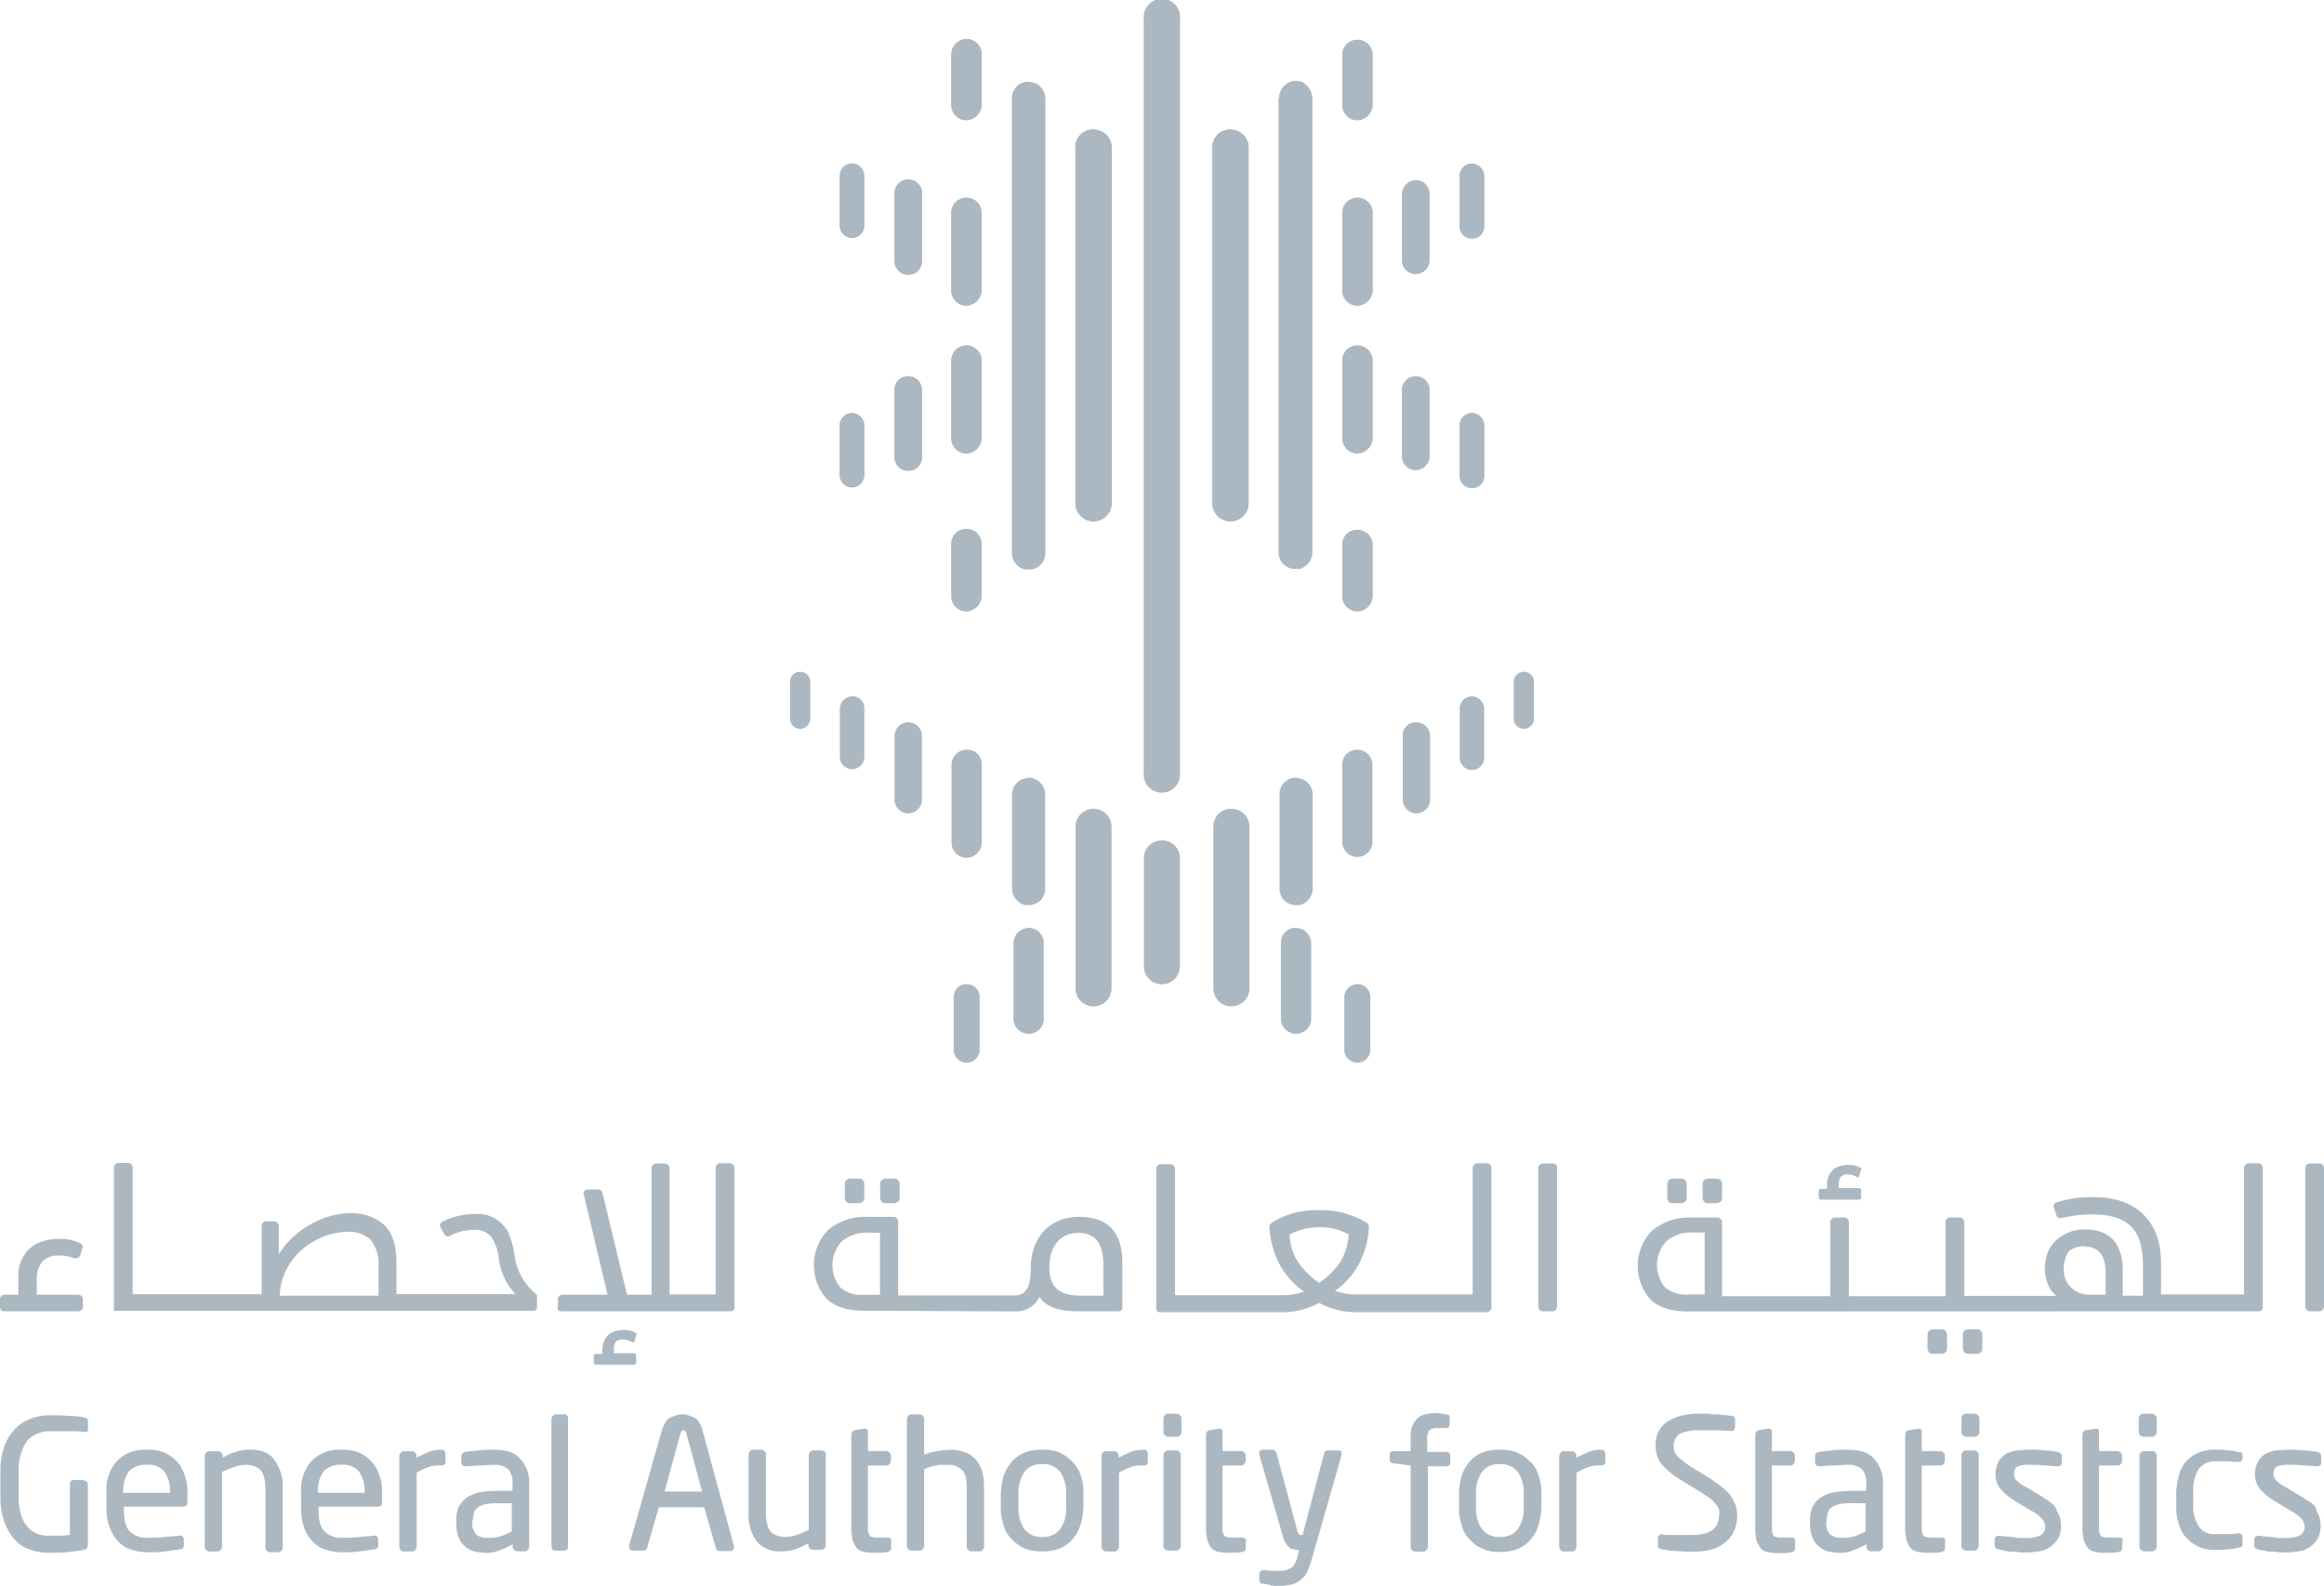 <svg id="Layer_1" data-name="Layer 1" xmlns="http://www.w3.org/2000/svg" xmlns:xlink="http://www.w3.org/1999/xlink" viewBox="0 0 398.21 271.73"><defs><style>.cls-1{fill:#acb8c1;}.cls-2{clip-path:url(#clip-path);}.cls-3{clip-path:url(#clip-path-2);}.cls-4{clip-path:url(#clip-path-3);}.cls-5{clip-path:url(#clip-path-4);}.cls-6{clip-path:url(#clip-path-5);}.cls-7{clip-path:url(#clip-path-6);}.cls-8{clip-path:url(#clip-path-7);}.cls-9{clip-path:url(#clip-path-8);}.cls-10{clip-path:url(#clip-path-9);}.cls-11{clip-path:url(#clip-path-10);}.cls-12{clip-path:url(#clip-path-11);}.cls-13{clip-path:url(#clip-path-12);}.cls-14{clip-path:url(#clip-path-13);}.cls-15{clip-path:url(#clip-path-14);}.cls-16{clip-path:url(#clip-path-15);}.cls-17{clip-path:url(#clip-path-16);}.cls-18{clip-path:url(#clip-path-17);}.cls-19{clip-path:url(#clip-path-18);}.cls-20{clip-path:url(#clip-path-19);}.cls-21{clip-path:url(#clip-path-20);}.cls-22{clip-path:url(#clip-path-21);}.cls-23{clip-path:url(#clip-path-22);}.cls-24{clip-path:url(#clip-path-23);}</style><clipPath id="clip-path"><path class="cls-1" d="M163,9.26V18a2.61,2.61,0,0,0,2.59,2.6,2.7,2.7,0,0,0,2.6-2.6V9.26a2.61,2.61,0,0,0-2.6-2.59A2.69,2.69,0,0,0,163,9.26"/></clipPath><clipPath id="clip-path-2"><path class="cls-1" d="M163,93.38v8.77a2.6,2.6,0,0,0,2.59,2.59,2.7,2.7,0,0,0,2.6-2.59V93.38a2.6,2.6,0,1,0-5.19,0"/></clipPath><clipPath id="clip-path-3"><path class="cls-1" d="M230,9.26V18a2.61,2.61,0,0,0,2.6,2.6,2.7,2.7,0,0,0,2.59-2.6V9.26a2.6,2.6,0,0,0-5.19,0"/></clipPath><clipPath id="clip-path-4"><path class="cls-1" d="M230,93.38v8.77a2.61,2.61,0,0,0,2.6,2.59,2.7,2.7,0,0,0,2.59-2.59V93.38a2.61,2.61,0,0,0-2.59-2.6,2.53,2.53,0,0,0-2.6,2.6"/></clipPath><clipPath id="clip-path-5"><path class="cls-1" d="M184.28,25.32V86.21a3.09,3.09,0,0,0,6.18,0V25.32a3.06,3.06,0,0,0-3.09-3.09,2.92,2.92,0,0,0-3.09,3.09"/></clipPath><clipPath id="clip-path-6"><path class="cls-1" d="M163,36.31V49.78a2.6,2.6,0,0,0,2.59,2.59,2.7,2.7,0,0,0,2.6-2.59V36.31a2.6,2.6,0,0,0-5.19,0"/></clipPath><clipPath id="clip-path-7"><path class="cls-1" d="M175.64,14.08c-.13,0-.37.12-.5.12a2.86,2.86,0,0,0-1.73,2.72V94.74a2.93,2.93,0,0,0,1.86,2.71c.12,0,.12,0,.24.13h.74a2.79,2.79,0,0,0,2.84-2.84V16.92a2.79,2.79,0,0,0-2.84-2.84.56.56,0,0,0-.61,0"/></clipPath><clipPath id="clip-path-8"><path class="cls-1" d="M153.28,33.23V44.59a2.35,2.35,0,1,0,4.69,0V33.23a2.35,2.35,0,1,0-4.69,0"/></clipPath><clipPath id="clip-path-9"><path class="cls-1" d="M143.89,30.14v8.52a2.1,2.1,0,1,0,4.2,0V30.14A2.17,2.17,0,0,0,146,28a2.08,2.08,0,0,0-2.1,2.1"/></clipPath><clipPath id="clip-path-10"><path class="cls-1" d="M184.28,25.32V86.21a3.09,3.09,0,0,0,6.18,0V25.32a3.06,3.06,0,0,0-3.09-3.09,3,3,0,0,0-3.09,3.09"/></clipPath><clipPath id="clip-path-11"><path class="cls-1" d="M163,61.63V75.1a2.6,2.6,0,0,0,2.59,2.59,2.7,2.7,0,0,0,2.6-2.59V61.63a2.6,2.6,0,0,0-5.19,0"/></clipPath><clipPath id="clip-path-12"><path class="cls-1" d="M153.28,66.82V78.18a2.35,2.35,0,1,0,4.69,0V66.82a2.34,2.34,0,0,0-2.34-2.35,2.27,2.27,0,0,0-2.35,2.35"/></clipPath><clipPath id="clip-path-13"><path class="cls-1" d="M143.89,72.87V81.4a2.1,2.1,0,1,0,4.2,0V72.87a2.17,2.17,0,0,0-2.1-2.1,2.09,2.09,0,0,0-2.1,2.1"/></clipPath><clipPath id="clip-path-14"><path class="cls-1" d="M207.75,25.32V86.21a3.09,3.09,0,1,0,6.18,0V25.32a3.06,3.06,0,0,0-3.09-3.09,2.92,2.92,0,0,0-3.09,3.09"/></clipPath><clipPath id="clip-path-15"><path class="cls-1" d="M230,36.31V49.78a2.61,2.61,0,0,0,2.6,2.59,2.7,2.7,0,0,0,2.59-2.59V36.31a2.6,2.6,0,0,0-5.19,0"/></clipPath><clipPath id="clip-path-16"><path class="cls-1" d="M219.11,16.8V94.61A2.79,2.79,0,0,0,222,97.45h.75c.12,0,.24,0,.24-.12a2.83,2.83,0,0,0,1.85-2.72V16.8a3.19,3.19,0,0,0-1.72-2.72.78.78,0,0,0-.5-.12c-.25,0-.37-.13-.62-.13a3.08,3.08,0,0,0-2.84,3"/></clipPath><clipPath id="clip-path-17"><path class="cls-1" d="M240.23,33.23V44.59a2.35,2.35,0,1,0,4.7,0V33.23a2.35,2.35,0,0,0-2.35-2.35,2.44,2.44,0,0,0-2.35,2.35"/></clipPath><clipPath id="clip-path-18"><path class="cls-1" d="M250.12,30.14v8.52a2.1,2.1,0,1,0,4.19,0V30.14a2.16,2.16,0,0,0-2.09-2.1,2.07,2.07,0,0,0-2.1,2.1"/></clipPath><clipPath id="clip-path-19"><path class="cls-1" d="M207.75,25.32V86.21a3.09,3.09,0,1,0,6.18,0V25.32a3.06,3.06,0,0,0-3.09-3.09,3,3,0,0,0-3.09,3.09"/></clipPath><clipPath id="clip-path-20"><path class="cls-1" d="M230,61.63V75.1a2.61,2.61,0,0,0,2.6,2.59,2.7,2.7,0,0,0,2.59-2.59V61.63a2.6,2.6,0,0,0-5.19,0"/></clipPath><clipPath id="clip-path-21"><path class="cls-1" d="M240.23,66.82V78.18a2.35,2.35,0,1,0,4.7,0V66.82a2.35,2.35,0,1,0-4.7,0"/></clipPath><clipPath id="clip-path-22"><path class="cls-1" d="M250.12,72.87V81.4a2.1,2.1,0,1,0,4.19,0V72.87a2.16,2.16,0,0,0-2.09-2.1,2.08,2.08,0,0,0-2.1,2.1"/></clipPath><clipPath id="clip-path-23"><path class="cls-1" d="M196,3.09V132.53a3.09,3.09,0,1,0,6.17,0V3.09a3.09,3.09,0,1,0-6.17,0"/></clipPath></defs><title>icon</title><path class="cls-1" d="M176.25,159a2.61,2.61,0,0,0-2.59,2.6v13.09a2.6,2.6,0,0,0,5.19,0V161.56a2.61,2.61,0,0,0-2.6-2.6"/><path class="cls-1" d="M165.63,168.6a2.21,2.21,0,0,0-2.22,2.22V180a2.23,2.23,0,0,0,4.45,0v-9.14a2.14,2.14,0,0,0-2.23-2.22"/><path class="cls-1" d="M187.37,138.58a3.06,3.06,0,0,0-3.09,3.09v27.67a3.09,3.09,0,0,0,6.18,0V141.67a3.06,3.06,0,0,0-3.09-3.09"/><path class="cls-1" d="M165.63,128.45a2.61,2.61,0,0,0-2.59,2.6v13.34a2.6,2.6,0,0,0,2.59,2.59,2.69,2.69,0,0,0,2.6-2.59V131.05a2.48,2.48,0,0,0-2.6-2.6"/><path class="cls-1" d="M176.25,133.27a1.12,1.12,0,0,0-.61.12c-.13,0-.37.13-.5.13a2.84,2.84,0,0,0-1.73,2.72v16a2.94,2.94,0,0,0,1.86,2.72c.12,0,.12,0,.24.12h.74a2.79,2.79,0,0,0,2.84-2.84v-16a2.9,2.9,0,0,0-2.84-3"/><path class="cls-1" d="M155.63,123.76a2.35,2.35,0,0,0-2.35,2.35v10.74a2.35,2.35,0,1,0,4.69,0V126.11a2.34,2.34,0,0,0-2.34-2.35"/><path class="cls-1" d="M146,119.31a2.17,2.17,0,0,0-2.1,2.1v8.28a2.1,2.1,0,1,0,4.2,0v-8.28a2,2,0,0,0-2.1-2.1"/><path class="cls-1" d="M137.1,115.11a1.69,1.69,0,0,0-1.73,1.73v6.3a1.73,1.73,0,0,0,3.46,0v-6.3a1.69,1.69,0,0,0-1.73-1.73"/><path class="cls-1" d="M199.1,144A3,3,0,0,0,196,147.1v18.28a3.09,3.09,0,1,0,6.17,0V147.1A3,3,0,0,0,199.1,144"/><path class="cls-1" d="M222.08,159a2.61,2.61,0,0,1,2.59,2.6v13.09a2.6,2.6,0,0,1-5.19,0V161.56a2.54,2.54,0,0,1,2.6-2.6"/><path class="cls-1" d="M232.58,168.6a2.21,2.21,0,0,1,2.22,2.22V180a2.23,2.23,0,0,1-4.45,0v-9.14a2.21,2.21,0,0,1,2.23-2.22"/><path class="cls-1" d="M211,138.58a3.06,3.06,0,0,1,3.09,3.09v27.67a3.09,3.09,0,0,1-6.18,0V141.67a3,3,0,0,1,3.09-3.09"/><path class="cls-1" d="M232.58,128.45a2.61,2.61,0,0,1,2.59,2.6v13.34a2.6,2.6,0,0,1-5.19,0V131.05a2.54,2.54,0,0,1,2.6-2.6"/><path class="cls-1" d="M222.08,133.27a1.17,1.17,0,0,1,.62.12c.12,0,.37.13.49.13a2.84,2.84,0,0,1,1.73,2.72v16a2.94,2.94,0,0,1-1.85,2.72c-.13,0-.13,0-.25.12h-.74a2.79,2.79,0,0,1-2.84-2.84v-16a2.82,2.82,0,0,1,2.84-3"/><path class="cls-1" d="M242.7,123.76a2.35,2.35,0,0,1,2.35,2.35v10.74a2.35,2.35,0,1,1-4.69,0V126.11a2.2,2.2,0,0,1,2.34-2.35"/><path class="cls-1" d="M252.22,119.31a2.16,2.16,0,0,1,2.09,2.1v8.28a2.1,2.1,0,1,1-4.19,0v-8.28a2.08,2.08,0,0,1,2.1-2.1"/><path class="cls-1" d="M261.11,115.11a1.69,1.69,0,0,1,1.73,1.73v6.3a1.73,1.73,0,1,1-3.46,0v-6.3a1.69,1.69,0,0,1,1.73-1.73"/><path class="cls-1" d="M163,9.26V18a2.61,2.61,0,0,0,2.59,2.6,2.7,2.7,0,0,0,2.6-2.6V9.26a2.61,2.61,0,0,0-2.6-2.59A2.69,2.69,0,0,0,163,9.26"/><g class="cls-2"><rect class="cls-1" x="163.04" y="6.67" width="5.19" height="14.08"/></g><path class="cls-1" d="M163,93.38v8.77a2.6,2.6,0,0,0,2.59,2.59,2.7,2.7,0,0,0,2.6-2.59V93.38a2.6,2.6,0,1,0-5.19,0"/><g class="cls-3"><rect class="cls-1" x="163.04" y="90.78" width="5.19" height="14.08"/></g><path class="cls-1" d="M230,9.26V18a2.61,2.61,0,0,0,2.6,2.6,2.7,2.7,0,0,0,2.59-2.6V9.26a2.6,2.6,0,0,0-5.19,0"/><g class="cls-4"><rect class="cls-1" x="229.98" y="6.67" width="5.19" height="14.08"/></g><path class="cls-1" d="M230,93.38v8.77a2.61,2.61,0,0,0,2.6,2.59,2.7,2.7,0,0,0,2.59-2.59V93.38a2.61,2.61,0,0,0-2.59-2.6,2.53,2.53,0,0,0-2.6,2.6"/><g class="cls-5"><rect class="cls-1" x="229.98" y="90.78" width="5.19" height="14.08"/></g><path class="cls-1" d="M184.28,25.32V86.21a3.09,3.09,0,0,0,6.18,0V25.32a3.06,3.06,0,0,0-3.09-3.09,2.92,2.92,0,0,0-3.09,3.09"/><g class="cls-6"><rect class="cls-1" x="184.28" y="22.11" width="6.3" height="67.19"/></g><path class="cls-1" d="M163,36.31V49.78a2.6,2.6,0,0,0,2.59,2.59,2.7,2.7,0,0,0,2.6-2.59V36.31a2.6,2.6,0,0,0-5.19,0"/><g class="cls-7"><rect class="cls-1" x="163.04" y="33.6" width="5.19" height="18.77"/></g><path class="cls-1" d="M175.64,14.08c-.13,0-.37.12-.5.12a2.86,2.86,0,0,0-1.73,2.72V94.74a2.93,2.93,0,0,0,1.86,2.71c.12,0,.12,0,.24.13h.74a2.79,2.79,0,0,0,2.84-2.84V16.92a2.79,2.79,0,0,0-2.84-2.84.56.56,0,0,0-.61,0"/><g class="cls-8"><rect class="cls-1" x="173.41" y="13.96" width="5.81" height="83.5"/></g><path class="cls-1" d="M153.28,33.23V44.59a2.35,2.35,0,1,0,4.69,0V33.23a2.35,2.35,0,1,0-4.69,0"/><g class="cls-9"><rect class="cls-1" x="153.28" y="30.88" width="4.69" height="16.06"/></g><path class="cls-1" d="M143.89,30.14v8.52a2.1,2.1,0,1,0,4.2,0V30.14A2.17,2.17,0,0,0,146,28a2.08,2.08,0,0,0-2.1,2.1"/><g class="cls-10"><rect class="cls-1" x="143.89" y="28.04" width="4.2" height="12.72"/></g><path class="cls-1" d="M184.28,25.32V86.21a3.09,3.09,0,0,0,6.18,0V25.32a3.06,3.06,0,0,0-3.09-3.09,3,3,0,0,0-3.09,3.09"/><g class="cls-11"><rect class="cls-1" x="184.28" y="22.11" width="6.3" height="67.19"/></g><path class="cls-1" d="M163,61.63V75.1a2.6,2.6,0,0,0,2.59,2.59,2.7,2.7,0,0,0,2.6-2.59V61.63a2.6,2.6,0,0,0-5.19,0"/><g class="cls-12"><rect class="cls-1" x="163.04" y="59.04" width="5.19" height="18.77"/></g><path class="cls-1" d="M153.28,66.82V78.18a2.35,2.35,0,1,0,4.69,0V66.82a2.34,2.34,0,0,0-2.34-2.35,2.27,2.27,0,0,0-2.35,2.35"/><g class="cls-13"><rect class="cls-1" x="153.28" y="64.47" width="4.69" height="16.06"/></g><path class="cls-1" d="M143.89,72.87V81.4a2.1,2.1,0,1,0,4.2,0V72.87a2.17,2.17,0,0,0-2.1-2.1,2.09,2.09,0,0,0-2.1,2.1"/><g class="cls-14"><rect class="cls-1" x="143.89" y="70.77" width="4.2" height="12.72"/></g><path class="cls-1" d="M207.75,25.32V86.21a3.09,3.09,0,1,0,6.18,0V25.32a3.06,3.06,0,0,0-3.09-3.09,2.92,2.92,0,0,0-3.09,3.09"/><g class="cls-15"><rect class="cls-1" x="207.75" y="22.11" width="6.3" height="67.19"/></g><path class="cls-1" d="M230,36.31V49.78a2.61,2.61,0,0,0,2.6,2.59,2.7,2.7,0,0,0,2.59-2.59V36.31a2.6,2.6,0,0,0-5.19,0"/><g class="cls-16"><rect class="cls-1" x="229.98" y="33.6" width="5.19" height="18.77"/></g><path class="cls-1" d="M219.11,16.8V94.61A2.79,2.79,0,0,0,222,97.45h.75c.12,0,.24,0,.24-.12a2.83,2.83,0,0,0,1.85-2.72V16.8a3.19,3.19,0,0,0-1.72-2.72.78.78,0,0,0-.5-.12c-.25,0-.37-.13-.62-.13a3.08,3.08,0,0,0-2.84,3"/><g class="cls-17"><rect class="cls-1" x="219.11" y="13.96" width="5.81" height="83.5"/></g><path class="cls-1" d="M240.23,33.23V44.59a2.35,2.35,0,1,0,4.7,0V33.23a2.35,2.35,0,0,0-2.35-2.35,2.44,2.44,0,0,0-2.35,2.35"/><g class="cls-18"><rect class="cls-1" x="240.23" y="30.88" width="4.69" height="16.06"/></g><path class="cls-1" d="M250.12,30.14v8.52a2.1,2.1,0,1,0,4.19,0V30.14a2.16,2.16,0,0,0-2.09-2.1,2.07,2.07,0,0,0-2.1,2.1"/><g class="cls-19"><rect class="cls-1" x="250.12" y="28.04" width="4.2" height="12.72"/></g><path class="cls-1" d="M207.75,25.32V86.21a3.09,3.09,0,1,0,6.18,0V25.32a3.06,3.06,0,0,0-3.09-3.09,3,3,0,0,0-3.09,3.09"/><g class="cls-20"><rect class="cls-1" x="207.75" y="22.11" width="6.3" height="67.19"/></g><path class="cls-1" d="M230,61.63V75.1a2.61,2.61,0,0,0,2.6,2.59,2.7,2.7,0,0,0,2.59-2.59V61.63a2.6,2.6,0,0,0-5.19,0"/><g class="cls-21"><rect class="cls-1" x="229.98" y="59.04" width="5.19" height="18.77"/></g><path class="cls-1" d="M240.23,66.82V78.18a2.35,2.35,0,1,0,4.7,0V66.82a2.35,2.35,0,1,0-4.7,0"/><g class="cls-22"><rect class="cls-1" x="240.23" y="64.47" width="4.69" height="16.06"/></g><path class="cls-1" d="M250.12,72.87V81.4a2.1,2.1,0,1,0,4.19,0V72.87a2.16,2.16,0,0,0-2.09-2.1,2.08,2.08,0,0,0-2.1,2.1"/><g class="cls-23"><rect class="cls-1" x="250.12" y="70.77" width="4.2" height="12.72"/></g><path class="cls-1" d="M196,3.09V132.53a3.09,3.09,0,1,0,6.17,0V3.09a3.09,3.09,0,1,0-6.17,0"/><g class="cls-24"><rect class="cls-1" x="196.02" width="6.3" height="135.74"/></g><path class="cls-1" d="M.74,224.67H13.46a.8.8,0,0,0,.74-.74v-1.36a.8.8,0,0,0-.74-.74H6.3v-2.72a4.49,4.49,0,0,1,1-3,3.81,3.81,0,0,1,2.71-1,7,7,0,0,1,2.72.49H13a.82.82,0,0,0,.74-.49l.37-1.23a.65.65,0,0,0-.37-.87,7.58,7.58,0,0,0-3.46-.74,8.9,8.9,0,0,0-3.83.74A5.5,5.5,0,0,0,4,215.28a6,6,0,0,0-.86,3.22v3.33H.74a.8.8,0,0,0-.74.74v1.36a.71.71,0,0,0,.74.74"/><path class="cls-1" d="M318.54,201.57l.37-1.23c.13-.25-.12-.25-.12-.25a3.65,3.65,0,0,0-2-.49,5,5,0,0,0-2,.37,2.74,2.74,0,0,0-1.24,1.11,3.94,3.94,0,0,0-.49,1.61v1H312a.39.39,0,0,0-.37.37v1.12a.39.39,0,0,0,.37.37h6.54a.39.39,0,0,0,.37-.37v-1.24a.39.39,0,0,0-.37-.37h-3.46v-.74a1.91,1.91,0,0,1,.37-1.24,1.56,1.56,0,0,1,1.12-.37,3.41,3.41,0,0,1,1.48.37c.12.13.37.25.49,0"/><path class="cls-1" d="M108.69,229.86l.37-1.24c.13-.24-.12-.24-.12-.24a3.65,3.65,0,0,0-2-.5,5.2,5.2,0,0,0-2,.37,2.74,2.74,0,0,0-1.24,1.11,4,4,0,0,0-.49,1.61v1h-1.11a.39.39,0,0,0-.37.37v1.11a.39.39,0,0,0,.37.37h6.54a.39.39,0,0,0,.37-.37v-1.23a.39.39,0,0,0-.37-.37h-3.46v-.75a1.88,1.88,0,0,1,.37-1.23,1.51,1.51,0,0,1,1.12-.37,3.27,3.27,0,0,1,1.48.37c.25.12.49.25.49,0"/><path class="cls-1" d="M88.19,215.28A14,14,0,0,0,87,211a5.8,5.8,0,0,0-5.43-3,12.19,12.19,0,0,0-5.81,1.36.65.65,0,0,0-.24,1l.61,1.12a.71.71,0,0,0,.62.37.43.43,0,0,0,.37-.13,8.84,8.84,0,0,1,4-1,3.63,3.63,0,0,1,3,1.12,8.09,8.09,0,0,1,1.36,3.95,10.81,10.81,0,0,0,2.84,5.93H67.93V216.4c0-2.84-.62-5.07-2-6.43a8.17,8.17,0,0,0-5.44-2.1h-.37a12.92,12.92,0,0,0-5.56,1.24,15,15,0,0,0-6.79,5.8V210a.8.8,0,0,0-.74-.74H45.58a.8.8,0,0,0-.74.74v11.74H22.73V200a.8.8,0,0,0-.74-.74H20.26a.8.8,0,0,0-.74.74v24.58H91.4a.59.59,0,0,0,.62-.62v-2.1a10.38,10.38,0,0,1-3.83-6.55M47.92,222A10.81,10.81,0,0,1,50,216a12.32,12.32,0,0,1,9.51-4.95,5.51,5.51,0,0,1,4,1.36,6.62,6.62,0,0,1,1.35,4.45V222Z"/><path class="cls-1" d="M96.22,224.67h29a.59.59,0,0,0,.62-.62v-24a.8.8,0,0,0-.74-.74h-1.73a.8.8,0,0,0-.74.74v21.74h-7.91V200.09a.8.8,0,0,0-.74-.74h-1.6a.8.8,0,0,0-.74.74v21.74h-4.2l-4.2-17.41a.78.78,0,0,0-.74-.62h-1.73a1,1,0,0,0-.62.24.55.55,0,0,0-.12.62l4.07,17.17H96.34a.8.8,0,0,0-.74.74v1.24c-.25.61.12.86.62.86"/><path class="cls-1" d="M255.55,224.05v-24a.8.8,0,0,0-.74-.74h-1.73a.8.8,0,0,0-.74.74v21.74H232.21a11.32,11.32,0,0,1-3.46-.62,13.21,13.21,0,0,0,4.2-4.81,14.83,14.83,0,0,0,1.6-6.06.82.82,0,0,0-.49-.86,15.43,15.43,0,0,0-3.83-1.61,15.13,15.13,0,0,0-4.2-.49,16,16,0,0,0-4.32.49,14.52,14.52,0,0,0-3.71,1.61,1,1,0,0,0-.49.86,15.35,15.35,0,0,0,1.6,6.06,13.81,13.81,0,0,0,4.33,4.94,10.61,10.61,0,0,1-3.71.61h-18.4V200.22a.81.81,0,0,0-.74-.75h-1.73a.81.81,0,0,0-.74.75v24a.57.57,0,0,0,.61.61h21.12a13.09,13.09,0,0,0,6.18-1.6,13.17,13.17,0,0,0,6.18,1.6h22.6c.37-.12.74-.37.74-.74m-33.23-8a9.47,9.47,0,0,1-1.35-4.57,10.58,10.58,0,0,1,4.81-1.24h.5a9.26,9.26,0,0,1,4.81,1.24,10.48,10.48,0,0,1-1.35,4.57,13.31,13.31,0,0,1-3.71,3.7,13.31,13.31,0,0,1-3.71-3.7"/><path class="cls-1" d="M266.05,199.35h-1.73a.8.8,0,0,0-.74.74v23.84a.8.8,0,0,0,.74.74h1.73a.8.8,0,0,0,.74-.74V200.09c.12-.37-.25-.74-.74-.74"/><path class="cls-1" d="M387.09,224.67a.59.59,0,0,0,.62-.62v-24a.8.8,0,0,0-.74-.74h-1.73a.8.8,0,0,0-.74.74v21.74H370.29V216.4c0-3.59-1-6.3-3-8.28s-4.82-3-8.52-3a19.84,19.84,0,0,0-6.3.86c-.25,0-.37.12-.5.37a.57.57,0,0,0,0,.62l.37,1.23a.7.7,0,0,0,.75.5h.12a22.29,22.29,0,0,1,5.56-.62c2.84,0,5.06.74,6.42,2.1s2,3.58,2,6.55V222h-3.46v-4.2c0-4.81-2.23-7.16-6.55-7.16a6.85,6.85,0,0,0-3.46.87A6,6,0,0,0,351,214.3a7.62,7.62,0,0,0,0,6,5,5,0,0,0,1.35,1.73H336.57V209.36a.81.81,0,0,0-.74-.75H334.1a.81.81,0,0,0-.74.75v12.72H316.81V209.36a.81.81,0,0,0-.74-.75h-1.73a.81.81,0,0,0-.74.75v12.72H295.07V209.36a.81.81,0,0,0-.74-.75h-4.44a10,10,0,0,0-6.8,2.23,8.66,8.66,0,0,0-.24,11.86c1.48,1.35,3.58,2,6.3,2Zm-30-11.11c2.47,0,3.7,1.48,3.7,4.57v3.7h-2.59a4.5,4.5,0,0,1-3.34-1.23,4.23,4.23,0,0,1-1.23-3.22,5.3,5.3,0,0,1,.86-3,4.13,4.13,0,0,1,2.6-.86m-65-2.35v10.62h-2.84a5.43,5.43,0,0,1-3.95-1.23,6,6,0,0,1,.24-7.91,6.58,6.58,0,0,1,4.57-1.48Z"/><path class="cls-1" d="M397.47,199.35h-1.73a.8.8,0,0,0-.74.74v23.84a.8.8,0,0,0,.74.74h1.73a.8.8,0,0,0,.74-.74V200.09a.8.8,0,0,0-.74-.74"/><path class="cls-1" d="M173.78,224.67a4.37,4.37,0,0,0,4.33-2.47c1.11,1.73,3.21,2.47,6.91,2.47h6.67a.59.59,0,0,0,.62-.62V216.4c0-5.32-2.47-7.91-7.41-7.91s-8.28,3.46-8.28,8.77c0,4.08-1.35,4.69-2.84,4.69H153.9V209.23a.8.8,0,0,0-.74-.74h-4.45a10,10,0,0,0-6.79,2.22,8.68,8.68,0,0,0-.25,11.86c1.48,1.36,3.58,2,6.3,2l25.81.12m-23-13.46v10.62H148A5.43,5.43,0,0,1,144,220.6a6,6,0,0,1,.24-7.91,6.58,6.58,0,0,1,4.57-1.48Zm33.84,0c3.09,0,4.45,1.73,4.45,5.8V222h-3.71c-3.95,0-5.55-1.48-5.55-4.94s1.85-5.8,4.81-5.8"/><path class="cls-1" d="M338.8,227.76h-1.61c-.24,0-.37.12-.62.25a.94.94,0,0,0-.24.61v2.47c0,.25.12.37.24.62a1,1,0,0,0,.62.25h1.61c.25,0,.37-.12.62-.25a1,1,0,0,0,.24-.62v-2.47a1.3,1.3,0,0,0-.24-.61.93.93,0,0,0-.62-.25"/><path class="cls-1" d="M332.75,227.76h-1.61c-.25,0-.37.12-.62.25a.94.94,0,0,0-.24.61v2.47c0,.25.12.37.24.62a.93.93,0,0,0,.62.25h1.61a1.22,1.22,0,0,0,.61-.25.91.91,0,0,0,.25-.62v-2.47a1.22,1.22,0,0,0-.25-.61.9.9,0,0,0-.61-.25"/><path class="cls-1" d="M292.6,206.14h1.61c.25,0,.37-.12.62-.24a1,1,0,0,0,.24-.62v-2.47c0-.25-.12-.37-.24-.62a1,1,0,0,0-.62-.25H292.6c-.24,0-.37.13-.61.25a.93.93,0,0,0-.25.62v2.47c0,.25.12.37.25.62a.68.68,0,0,0,.61.24"/><path class="cls-1" d="M286.55,206.14h1.61a1.38,1.38,0,0,0,.62-.24,1,1,0,0,0,.24-.62v-2.47c0-.25-.12-.37-.24-.62a1,1,0,0,0-.62-.25h-1.61c-.25,0-.37.13-.62.25a1,1,0,0,0-.24.62v2.47c0,.25.12.37.24.62a.69.69,0,0,0,.62.24"/><path class="cls-1" d="M151.67,206.14h1.61c.25,0,.37-.12.62-.24a1,1,0,0,0,.25-.62v-2.47c0-.25-.13-.37-.25-.62a1,1,0,0,0-.62-.25h-1.61c-.24,0-.37.13-.61.25a.93.93,0,0,0-.25.62v2.47c0,.25.12.37.25.62s.37.24.61.24"/><path class="cls-1" d="M145.62,206.14h1.61c.25,0,.37-.12.62-.24a1,1,0,0,0,.24-.62v-2.47c0-.25-.12-.37-.24-.62a1,1,0,0,0-.62-.25h-1.61c-.24,0-.37.13-.61.25a.93.93,0,0,0-.25.62v2.47c0,.25.12.37.25.62a.68.68,0,0,0,.61.24"/><path class="cls-1" d="M14.2,253.57H12.6a.67.67,0,0,0-.5.25.75.75,0,0,0-.12.49V263c-.37,0-.86.12-1.36.12H8.28a5.06,5.06,0,0,1-2-.37,3.71,3.71,0,0,1-1.61-1.23,5.85,5.85,0,0,1-1.11-2.1,12,12,0,0,1-.37-3.21v-4.08a8.4,8.4,0,0,1,.5-3.33,6.44,6.44,0,0,1,1.11-2.1,4.93,4.93,0,0,1,1.73-1.11,5.47,5.47,0,0,1,2-.38h4.57c.37,0,.87.13,1.36.13h.12c.5,0,.5-.25.5-.37v-1.48a.64.64,0,0,0-.25-.5.46.46,0,0,0-.37-.12,11,11,0,0,0-2.35-.25,31,31,0,0,0-3.58-.12,8.29,8.29,0,0,0-3,.49,7,7,0,0,0-2.72,1.61,9,9,0,0,0-2,3,13,13,0,0,0-.74,4.69v4.08a12.72,12.72,0,0,0,.74,4.57,8.89,8.89,0,0,0,1.86,3,5.74,5.74,0,0,0,2.59,1.6,8.34,8.34,0,0,0,3,.49,31.07,31.07,0,0,0,3.58-.12c1-.12,1.85-.25,2.59-.37a.78.78,0,0,0,.62-.74V254.31a.62.62,0,0,0-.25-.49,2.19,2.19,0,0,0-.62-.25"/><path class="cls-1" d="M30.26,250.36a6.38,6.38,0,0,0-2.1-1.48,7.45,7.45,0,0,0-3-.49,6.6,6.6,0,0,0-5.19,2,7.44,7.44,0,0,0-1.73,5.31v2.72A9.33,9.33,0,0,0,18.9,262a6.69,6.69,0,0,0,1.6,2.35,4.85,4.85,0,0,0,2.23,1.23,9.28,9.28,0,0,0,2.59.38,19.84,19.84,0,0,0,2.84-.13l2.59-.37a.91.91,0,0,0,.62-.25.7.7,0,0,0,.13-.49v-1a.64.64,0,0,0-.25-.49.44.44,0,0,0-.37-.13h-.13c-.74.13-1.6.13-2.59.25s-2,.12-2.84.12a3.94,3.94,0,0,1-3.09-1.11c-.74-.74-1-2-1-3.83v-.37H31.37a.69.69,0,0,0,.74-.74v-1.73a7.45,7.45,0,0,0-.49-3,6.18,6.18,0,0,0-1.36-2.35m-9.14,5.31a5.62,5.62,0,0,1,1-3.58,4,4,0,0,1,3-1.11,3.66,3.66,0,0,1,3,1.11,5.62,5.62,0,0,1,1,3.58v.13H21.12Z"/><path class="cls-1" d="M42.86,248.39a7.34,7.34,0,0,0-2.47.37,8.62,8.62,0,0,0-2.22,1v-.37a.89.89,0,0,0-.75-.74h-1.6a.67.67,0,0,0-.5.25.94.94,0,0,0-.24.49v15.69a.63.63,0,0,0,.24.49.64.64,0,0,0,.5.25H37.3a.64.64,0,0,0,.5-.25.94.94,0,0,0,.24-.49V252.22a14.36,14.36,0,0,1,2.1-.87,6.07,6.07,0,0,1,2-.37,4.4,4.4,0,0,1,1.48.25,2.76,2.76,0,0,1,1,.61,3,3,0,0,1,.62,1.24,7.93,7.93,0,0,1,.24,2v10.12a.67.67,0,0,0,.25.5,1,1,0,0,0,.49.25h1.49a.65.65,0,0,0,.49-.25,1,1,0,0,0,.25-.5V255.06a7.75,7.75,0,0,0-1.36-4.82c-.87-1.36-2.35-1.85-4.2-1.85"/><path class="cls-1" d="M63.61,250.36a6.48,6.48,0,0,0-2.1-1.48,7.45,7.45,0,0,0-3-.49,6.6,6.6,0,0,0-5.19,2,7.44,7.44,0,0,0-1.73,5.31v2.72a9.33,9.33,0,0,0,.62,3.58,6.56,6.56,0,0,0,1.6,2.35,4.85,4.85,0,0,0,2.23,1.23,9.23,9.23,0,0,0,2.59.38,19.84,19.84,0,0,0,2.84-.13l2.59-.37a.91.91,0,0,0,.62-.25.75.75,0,0,0,.12-.49v-1a.63.63,0,0,0-.24-.49.45.45,0,0,0-.37-.13H64.1c-.74.13-1.6.13-2.59.25s-2,.12-2.84.12a3.94,3.94,0,0,1-3.09-1.11c-.74-.74-1-2-1-3.83v-.37H64.72a.69.69,0,0,0,.74-.74v-1.73a7.45,7.45,0,0,0-.49-3,6.18,6.18,0,0,0-1.36-2.35m-9.14,5.31a5.62,5.62,0,0,1,1-3.58,4,4,0,0,1,3-1.11,3.66,3.66,0,0,1,3,1.11,5.69,5.69,0,0,1,1,3.58v.13h-7.9Z"/><path class="cls-1" d="M75.59,248.39a5.72,5.72,0,0,0-2.1.37c-.62.24-1.36.61-2.1,1v-.37a.62.62,0,0,0-.25-.49.64.64,0,0,0-.49-.25H69.17a.67.67,0,0,0-.5.25.94.94,0,0,0-.24.49v15.69a.63.63,0,0,0,.24.49.64.64,0,0,0,.5.25h1.48a.61.61,0,0,0,.49-.25.89.89,0,0,0,.25-.49V252.34a10.25,10.25,0,0,1,2.1-1,5.72,5.72,0,0,1,2.1-.25c.62,0,.74-.37.74-.61v-1.24c0-.62-.25-.86-.74-.86"/><path class="cls-1" d="M84.61,248.39a18.82,18.82,0,0,0-2.72.12c-.74.12-1.48.12-2.1.25s-.74.37-.74.74v1.11a.61.61,0,0,0,.25.49c.12.13.24.13.49.13h.12c.62,0,1.36-.13,2.1-.13s1.61-.12,2.6-.12a3.51,3.51,0,0,1,2.47.74,3.64,3.64,0,0,1,.74,2.59v1.12h-2.1a25.72,25.72,0,0,0-3.46.24,6,6,0,0,0-2.35,1,4.46,4.46,0,0,0-1.36,1.61,6.1,6.1,0,0,0-.37,2.22v.37a7.1,7.1,0,0,0,.37,2.47,3.75,3.75,0,0,0,1.12,1.61,4,4,0,0,0,1.6.86,9.23,9.23,0,0,0,2,.25,5.42,5.42,0,0,0,2.47-.5,10.65,10.65,0,0,0,2.1-1v.49a.61.61,0,0,0,.25.49.89.89,0,0,0,.49.25h1.36a.61.61,0,0,0,.49-.25.89.89,0,0,0,.25-.49V254.31A5.91,5.91,0,0,0,89.18,250c-.87-1.11-2.35-1.6-4.57-1.6m-3.59,12a4.52,4.52,0,0,1,.25-1.36,1.71,1.71,0,0,1,.74-.87,4.56,4.56,0,0,1,1.36-.49,12.42,12.42,0,0,1,2.23-.12h2.09v4.81a9,9,0,0,1-2,.87,5.61,5.61,0,0,1-2,.24,2.91,2.91,0,0,1-2-.49,2.52,2.52,0,0,1-.75-2.1v-.49Z"/><path class="cls-1" d="M96.83,242.33h-1.6a.64.64,0,0,0-.49.25.63.63,0,0,0-.25.5v21.86c0,.24.12.37.12.49a.67.67,0,0,0,.5.25h1.6a.67.67,0,0,0,.5-.25.75.75,0,0,0,.12-.49V243.08c0-.25,0-.38-.12-.5s-.13-.25-.38-.25"/><path class="cls-1" d="M120.3,244.8a3.75,3.75,0,0,0-.62-1.23,1.61,1.61,0,0,0-.86-.74,7.21,7.21,0,0,0-1-.37,2.29,2.29,0,0,0-.86-.13,2.93,2.93,0,0,0-1,.13c-.37.12-.62.24-1,.37a2.2,2.2,0,0,0-.86.74,11.68,11.68,0,0,0-.62,1.23l-5.68,20v.25a.58.58,0,0,0,.62.62h1.85a.45.45,0,0,0,.37-.13c.12-.12.25-.24.25-.37l2-6.91h7.78l2,7c0,.12.12.24.25.37a.45.45,0,0,0,.37.12h1.85a.59.59,0,0,0,.62-.62v-.24Zm-6.42,10.75,2.72-10c.12-.38.37-.5.49-.5s.37,0,.5.5l2.71,10Z"/><path class="cls-1" d="M140.81,248.51h-1.49a.62.62,0,0,0-.49.25,1,1,0,0,0-.25.49V262.1c-.74.37-1.36.61-2,.86a6.07,6.07,0,0,1-2,.37,4.4,4.4,0,0,1-1.48-.25,2.76,2.76,0,0,1-1-.61,2.94,2.94,0,0,1-.62-1.24,7.9,7.9,0,0,1-.24-2V249.13a.67.67,0,0,0-.25-.5,1,1,0,0,0-.5-.24h-1.48a.63.63,0,0,0-.49.24.91.91,0,0,0-.25.5v10.13a7.65,7.65,0,0,0,1.36,4.81,5,5,0,0,0,4.2,1.73,7.34,7.34,0,0,0,2.47-.37,18,18,0,0,0,2.22-1v.37a.67.67,0,0,0,.25.5.64.64,0,0,0,.49.24h1.49a.64.64,0,0,0,.49-.24,1,1,0,0,0,.25-.5V249.13a.67.67,0,0,0-.25-.5c-.12,0-.25-.12-.49-.12"/><path class="cls-1" d="M152.05,263.45h-1.73a2.75,2.75,0,0,1-1.24-.24,2.12,2.12,0,0,1-.37-1.48V251.1h3.21a.67.67,0,0,0,.5-.24,1,1,0,0,0,.24-.5v-1a.64.64,0,0,0-.24-.49,1,1,0,0,0-.5-.25h-3.21v-3.21c0-.25,0-.37-.12-.49s-.25-.13-.5-.13l-1.6.25a.78.78,0,0,0-.62.74v16.06a8.59,8.59,0,0,0,.25,2.1,4.69,4.69,0,0,0,.74,1.36,2.36,2.36,0,0,0,1.36.62,8.37,8.37,0,0,0,1.85.12h1c.37,0,.74-.12,1-.12.49-.13.61-.38.61-.62V264.2c.13-.37,0-.75-.61-.75"/><path class="cls-1" d="M167,249.87a4.48,4.48,0,0,0-1.85-1.11,6.91,6.91,0,0,0-2.23-.37,19.53,19.53,0,0,0-2.34.24,9.77,9.77,0,0,0-2.23.62v-6.17a.65.65,0,0,0-.24-.5.67.67,0,0,0-.5-.25h-1.48a.64.64,0,0,0-.49.25.88.88,0,0,0-.25.5v21.86a.62.62,0,0,0,.25.49.64.64,0,0,0,.49.25h1.48a.67.67,0,0,0,.5-.25.94.94,0,0,0,.24-.49V251.72a8.81,8.81,0,0,1,1-.37,3.71,3.71,0,0,1,1.11-.25,3.57,3.57,0,0,1,1.12-.12h.86a3.11,3.11,0,0,1,2.35.86c.61.5.86,1.61.86,3.09v10.13a.64.64,0,0,0,.25.49.89.89,0,0,0,.49.25h1.49a.62.62,0,0,0,.49-.25,1,1,0,0,0,.25-.49V254.93a11,11,0,0,0-.37-3,6.7,6.7,0,0,0-1.24-2.1"/><path class="cls-1" d="M183.79,250.49a7.37,7.37,0,0,0-2.22-1.61,7.54,7.54,0,0,0-3-.49,7.45,7.45,0,0,0-3,.49,5.63,5.63,0,0,0-2.23,1.61,7.58,7.58,0,0,0-1.36,2.34,12.8,12.8,0,0,0-.49,3.09v2.35a8.16,8.16,0,0,0,.49,3.09,5,5,0,0,0,1.36,2.34,7.29,7.29,0,0,0,2.23,1.61,7.45,7.45,0,0,0,3,.49,7.54,7.54,0,0,0,3-.49,5.77,5.77,0,0,0,2.22-1.61,6.72,6.72,0,0,0,1.36-2.47,12.72,12.72,0,0,0,.49-3.09V255.8a8.12,8.12,0,0,0-.49-3.09,6,6,0,0,0-1.36-2.22m-5.19,12.84a3.66,3.66,0,0,1-3.09-1.36,6.34,6.34,0,0,1-1-3.7v-2.35a6.32,6.32,0,0,1,1-3.7,3.51,3.51,0,0,1,3.09-1.36,3.66,3.66,0,0,1,3.09,1.36,6.25,6.25,0,0,1,1,3.7v2.35a6.27,6.27,0,0,1-1,3.7,3.66,3.66,0,0,1-3.09,1.36"/><path class="cls-1" d="M195.89,248.39a5.72,5.72,0,0,0-2.1.37c-.61.24-1.36.61-2.1,1v-.37a.64.64,0,0,0-.24-.49.67.67,0,0,0-.5-.25h-1.48a.64.64,0,0,0-.49.25.89.89,0,0,0-.25.49v15.69a.89.89,0,0,0,.74.74H191a.64.64,0,0,0,.5-.25.94.94,0,0,0,.24-.49V252.34a10.5,10.5,0,0,1,2.1-1,5.72,5.72,0,0,1,2.1-.25c.62,0,.74-.37.74-.61v-1.24c0-.62-.24-.86-.74-.86"/><path class="cls-1" d="M201.57,248.51h-1.48a.62.62,0,0,0-.49.25.89.89,0,0,0-.25.49v15.69a.62.62,0,0,0,.25.49,1,1,0,0,0,.49.25h1.48a.67.67,0,0,0,.5-.25,1,1,0,0,0,.25-.49V249.25a.64.64,0,0,0-.25-.49.64.64,0,0,0-.5-.25"/><path class="cls-1" d="M201.7,242.21h-1.61a.62.62,0,0,0-.49.25.89.89,0,0,0-.25.49v2.47a.64.64,0,0,0,.25.5.94.94,0,0,0,.49.24h1.61a.64.64,0,0,0,.49-.24.91.91,0,0,0,.25-.5V243a.61.61,0,0,0-.25-.49.49.49,0,0,0-.49-.25"/><path class="cls-1" d="M212.81,263.45h-1.73a2.73,2.73,0,0,1-1.23-.24,2.12,2.12,0,0,1-.37-1.48V251.1h3.21a.63.63,0,0,0,.49-.24.91.91,0,0,0,.25-.5v-1a.62.62,0,0,0-.25-.49,1,1,0,0,0-.49-.25h-3.21v-3.21c0-.25,0-.37-.12-.49s-.25-.13-.5-.13l-1.6.25a.78.78,0,0,0-.62.74v16.06a8.59,8.59,0,0,0,.25,2.1,4.69,4.69,0,0,0,.74,1.36,2.36,2.36,0,0,0,1.36.62,8.37,8.37,0,0,0,1.85.12h1c.37,0,.74-.12,1-.12.5-.13.62-.38.62-.62V264.2c.13-.37,0-.75-.62-.75"/><path class="cls-1" d="M229.36,248.51h-1.72a.78.78,0,0,0-.5.12c-.12.13-.25.25-.25.37l-3.7,14h-.37c-.12,0-.12,0-.25-.12a1.56,1.56,0,0,1-.25-.5L218.74,249c0-.12-.12-.24-.24-.37s-.25-.24-.37-.24H216.4c-.5,0-.62.24-.62.61v.25l4.07,14.08a2.3,2.3,0,0,0,.5,1.11,2.94,2.94,0,0,0,.62.74,1.22,1.22,0,0,0,.61.25c.25,0,.5.12.74.12h.25l-.25,1.12a2.8,2.8,0,0,1-.49,1.23,1.23,1.23,0,0,1-.62.74l-.74.37a3.25,3.25,0,0,1-1.11.13H218c-.62,0-1-.13-1.48-.13s-.74.37-.74.62v1.11a.64.64,0,0,0,.25.5c.12.12.24.12.49.12s.74.12,1.23.25,1,.12,1.36.12a10.65,10.65,0,0,0,2.23-.25,4,4,0,0,0,1.6-.86,3.31,3.31,0,0,0,1.11-1.48,20.43,20.43,0,0,0,.75-2.1l5.06-17.67v-.24c.12-.37-.12-.62-.5-.62"/><path class="cls-1" d="M247.77,242.33c-.25,0-.5-.12-.74-.12s-.62-.12-1-.12a7.64,7.64,0,0,0-1.85.24,2.91,2.91,0,0,0-1.36.75,3.75,3.75,0,0,0-.87,1.35,5.62,5.62,0,0,0-.24,2.1v2.1h-2.84c-.25,0-.38,0-.5.13a.64.64,0,0,0-.25.49v.87c0,.24.13.61.75.61l2.84.37v14a.63.63,0,0,0,.24.49.91.91,0,0,0,.5.25h1.48a.61.61,0,0,0,.49-.25.89.89,0,0,0,.25-.49V251.23h3.09c.49,0,.74-.25.74-.62v-1.24a.62.62,0,0,0-.25-.49c-.12-.12-.24-.12-.49-.12h-3.21v-2.1a2.31,2.31,0,0,1,.37-1.61,2,2,0,0,1,1.36-.37h1.48c.62,0,.62-.37.62-.62v-1c.12-.5-.13-.75-.62-.75"/><path class="cls-1" d="M262.22,250.49a7.37,7.37,0,0,0-2.22-1.61,7.54,7.54,0,0,0-3-.49,7.45,7.45,0,0,0-3,.49,5.63,5.63,0,0,0-2.23,1.61,6.77,6.77,0,0,0-1.35,2.47A12.17,12.17,0,0,0,250,256v2.35a8.15,8.15,0,0,0,.5,3.09,4.93,4.93,0,0,0,1.35,2.35,6.37,6.37,0,0,0,5.19,2.1,7.53,7.53,0,0,0,3-.5,5.75,5.75,0,0,0,2.22-1.6,6.81,6.81,0,0,0,1.36-2.47,12.32,12.32,0,0,0,.49-3.09v-2.35a8.16,8.16,0,0,0-.49-3.09,5.56,5.56,0,0,0-1.36-2.34M257,263.33a3.66,3.66,0,0,1-3.09-1.36,6.34,6.34,0,0,1-1-3.7v-2.35a6.32,6.32,0,0,1,1-3.7,3.51,3.51,0,0,1,3.09-1.36,3.66,3.66,0,0,1,3.09,1.36,6.25,6.25,0,0,1,1,3.7v2.35a6.27,6.27,0,0,1-1,3.7,3.66,3.66,0,0,1-3.09,1.36"/><path class="cls-1" d="M274.32,248.39a5.72,5.72,0,0,0-2.1.37c-.61.24-1.35.61-2.1,1v-.37a.64.64,0,0,0-.24-.49.67.67,0,0,0-.5-.25H267.9a.64.64,0,0,0-.49.25.89.89,0,0,0-.25.49v15.69a.89.89,0,0,0,.74.74h1.48a.64.64,0,0,0,.5-.25.94.94,0,0,0,.24-.49V252.34a10.77,10.77,0,0,1,2.1-1,5.72,5.72,0,0,1,2.1-.25c.62,0,.75-.37.75-.61v-1.24c0-.62-.25-.86-.75-.86"/><path class="cls-1" d="M296.56,256.29a8.34,8.34,0,0,0-1.49-1.48c-.61-.5-1.35-1-2.22-1.61L290,251.47a17.28,17.28,0,0,1-2.47-1.85,2.44,2.44,0,0,1-.74-1.73,2.4,2.4,0,0,1,1-2.22,7.83,7.83,0,0,1,3.46-.62h2.84c1,0,1.85.12,2.59.12a.58.58,0,0,0,.62-.61V243.2c0-.25-.13-.5-.62-.62-.25,0-.62-.12-1.11-.12s-.87-.13-1.36-.13a6.17,6.17,0,0,1-1.48-.12h-1.48a10.22,10.22,0,0,0-5.56,1.36,4.65,4.65,0,0,0-2,4.2,4.84,4.84,0,0,0,1.11,3.21,14.77,14.77,0,0,0,3.21,2.59l3,1.86c.74.37,1.23.86,1.73,1.11a4.61,4.61,0,0,1,1.11,1,3.64,3.64,0,0,1,.62.86,2.49,2.49,0,0,1,.12,1,5.88,5.88,0,0,1-.25,1.48,2.87,2.87,0,0,1-.74,1.11,6.19,6.19,0,0,1-1.36.74A10.55,10.55,0,0,1,290,263h-3.95a3.93,3.93,0,0,1-1.24-.12.75.75,0,0,0-.49.12.62.62,0,0,0-.25.49v1.24c0,.25,0,.37.12.49s.25.13.62.25a12.56,12.56,0,0,0,2.23.25,20.51,20.51,0,0,0,2.84.12,11.58,11.58,0,0,0,3.83-.49,6.52,6.52,0,0,0,2.34-1.48,4.89,4.89,0,0,0,1.24-2,7.18,7.18,0,0,0,.37-2.22,7.42,7.42,0,0,0-.25-1.73,10.51,10.51,0,0,0-.86-1.61"/><path class="cls-1" d="M306.93,263.45H305.2a2.67,2.67,0,0,1-1.23-.24c-.13-.13-.37-.5-.37-1.48V251.1h3.21a.63.63,0,0,0,.49-.24.91.91,0,0,0,.25-.5v-1a.62.62,0,0,0-.25-.49,1,1,0,0,0-.49-.25H303.6v-3.21c0-.25,0-.37-.13-.49s-.24-.13-.49-.13l-1.61.25a.77.77,0,0,0-.61.74v16.06A9.19,9.19,0,0,0,301,264a5.22,5.22,0,0,0,.74,1.36,2.39,2.39,0,0,0,1.36.62,8.47,8.47,0,0,0,1.86.12h1c.37,0,.74-.12,1-.12.5-.13.62-.38.62-.62V264.2c.12-.37,0-.75-.62-.75"/><path class="cls-1" d="M316.57,248.39a18.82,18.82,0,0,0-2.72.12c-.74.12-1.48.12-2.1.25s-.74.37-.74.74v1.11a.63.63,0,0,0,.24.49c.13.13.25.13.5.13h.12c.62,0,1.36-.13,2.1-.13s1.61-.12,2.6-.12a3.51,3.51,0,0,1,2.47.74,3.64,3.64,0,0,1,.74,2.59v1.12h-2.1a25.72,25.72,0,0,0-3.46.24,6,6,0,0,0-2.35,1,4.27,4.27,0,0,0-1.36,1.61,6.1,6.1,0,0,0-.37,2.22v.37a7.1,7.1,0,0,0,.37,2.47,3.75,3.75,0,0,0,1.12,1.61,4,4,0,0,0,1.6.86,9.23,9.23,0,0,0,2,.25,5.42,5.42,0,0,0,2.47-.5,10.65,10.65,0,0,0,2.1-1v.49a.63.63,0,0,0,.24.49.91.91,0,0,0,.5.25h1.36a.62.62,0,0,0,.49-.25,1,1,0,0,0,.25-.49V254.31a6,6,0,0,0-1.48-4.32c-.87-1.11-2.47-1.6-4.57-1.6m-3.59,12a4.52,4.52,0,0,1,.25-1.36,1.67,1.67,0,0,1,.74-.87,4.56,4.56,0,0,1,1.36-.49,12.36,12.36,0,0,1,2.22-.12h2.1v4.81a9.23,9.23,0,0,1-2,.87,5.61,5.61,0,0,1-2,.24,3,3,0,0,1-2-.49,2.55,2.55,0,0,1-.74-2.1Z"/><path class="cls-1" d="M332.62,263.45h-1.73a2.73,2.73,0,0,1-1.23-.24c-.13-.13-.37-.5-.37-1.48V251.1h3.21a.63.63,0,0,0,.49-.24.91.91,0,0,0,.25-.5v-1a.62.62,0,0,0-.25-.49,1,1,0,0,0-.49-.25h-3.21v-3.21c0-.25,0-.37-.13-.49s-.24-.13-.49-.13l-1.61.25a.77.77,0,0,0-.61.74v16.06a9.19,9.19,0,0,0,.24,2.1,5.22,5.22,0,0,0,.74,1.36,2.43,2.43,0,0,0,1.36.62,8.52,8.52,0,0,0,1.86.12h1c.37,0,.75-.12,1-.12.5-.13.62-.38.62-.62V264.2c.12-.37,0-.75-.62-.75"/><path class="cls-1" d="M338.43,242.21h-1.61a.61.61,0,0,0-.49.25.89.89,0,0,0-.25.49v2.47a.64.64,0,0,0,.25.5.94.94,0,0,0,.49.24h1.61a.64.64,0,0,0,.49-.24.91.91,0,0,0,.25-.5V243a.61.61,0,0,0-.25-.49.49.49,0,0,0-.49-.25"/><path class="cls-1" d="M338.3,248.51h-1.48a.61.61,0,0,0-.49.25.89.89,0,0,0-.25.49v15.69a.62.62,0,0,0,.25.49,1,1,0,0,0,.49.25h1.48a.67.67,0,0,0,.5-.25,1,1,0,0,0,.25-.49V249.25a.64.64,0,0,0-.25-.49.64.64,0,0,0-.5-.25"/><path class="cls-1" d="M350.28,256.66l-3.08-1.85a6,6,0,0,1-1.61-1.11,1.5,1.5,0,0,1-.49-1.11c0-.75.24-1.24.74-1.36a4.72,4.72,0,0,1,2-.25,18.86,18.86,0,0,1,2.6.12c.86,0,1.6.13,2.22.13a.59.59,0,0,0,.62-.62V249.5c0-.25-.12-.62-.74-.74a13,13,0,0,0-2.35-.25,17,17,0,0,0-2.47-.12c-.74,0-1.6.12-2.22.12a7.73,7.73,0,0,0-1.85.62,4.31,4.31,0,0,0-1.24,1.36,4.57,4.57,0,0,0-.49,2,3.89,3.89,0,0,0,.86,2.6,9.55,9.55,0,0,0,2.35,2l3.09,1.85a5.52,5.52,0,0,1,1.72,1.36,2.2,2.2,0,0,1,.5,1.12,1.7,1.7,0,0,1-.74,1.6,5,5,0,0,1-2.23.49h-1a4.35,4.35,0,0,1-1.24-.12c-.49,0-.86-.12-1.36-.12s-.86-.13-1.23-.13h-.13c-.24,0-.37,0-.49.13s-.25.24-.25.37v1.11c0,.25.13.62.74.74.37.12.74.12,1.24.25s.86.12,1.36.12.86.13,1.23.13h1a14,14,0,0,0,2.35-.25,4.36,4.36,0,0,0,1.85-.87,5.11,5.11,0,0,0,1.24-1.48,5.44,5.44,0,0,0,.37-2.1,4.42,4.42,0,0,0-.75-2.47c0-.62-.86-1.36-2.1-2.1"/><path class="cls-1" d="M363,263.45h-1.73a2.75,2.75,0,0,1-1.24-.24,2.12,2.12,0,0,1-.37-1.48V251.1h3.21a.67.67,0,0,0,.5-.24,1,1,0,0,0,.24-.5v-1a.64.64,0,0,0-.24-.49,1,1,0,0,0-.5-.25h-3.21v-3.21c0-.25,0-.37-.12-.49s-.25-.13-.5-.13l-1.6.25a.78.78,0,0,0-.62.74v16.06a8.59,8.59,0,0,0,.25,2.1,4.69,4.69,0,0,0,.74,1.36,2.36,2.36,0,0,0,1.36.62,8.37,8.37,0,0,0,1.85.12h1c.37,0,.74-.12,1-.12.49-.13.61-.38.61-.62V264.2c.25-.37.13-.75-.61-.75"/><path class="cls-1" d="M368.81,248.63h-1.48a.64.64,0,0,0-.49.25.89.89,0,0,0-.25.49v15.69a.61.61,0,0,0,.25.49.89.89,0,0,0,.49.25h1.48a.64.64,0,0,0,.5-.25.94.94,0,0,0,.24-.49V249.37a.64.64,0,0,0-.24-.49.5.5,0,0,0-.5-.25"/><path class="cls-1" d="M368.81,242.21h-1.6a.64.64,0,0,0-.5.25.94.94,0,0,0-.24.49v2.47a.67.67,0,0,0,.24.5,1,1,0,0,0,.5.24h1.6a.67.67,0,0,0,.5-.24,1,1,0,0,0,.24-.5V243a.63.63,0,0,0-.24-.49.64.64,0,0,0-.5-.25"/><path class="cls-1" d="M383.39,248.76a7.07,7.07,0,0,0-1.73-.25,11.65,11.65,0,0,0-2.1-.12,6.86,6.86,0,0,0-2.84.49,6.28,6.28,0,0,0-2.1,1.48,5.38,5.38,0,0,0-1.24,2.35,12.32,12.32,0,0,0-.49,3.09v2.34a8.09,8.09,0,0,0,.49,3.09,5,5,0,0,0,1.36,2.35,6.48,6.48,0,0,0,2.1,1.48,6.86,6.86,0,0,0,2.84.49,11.65,11.65,0,0,0,2.1-.12,6.93,6.93,0,0,0,1.73-.25,1,1,0,0,0,.62-.24c.12-.13.12-.25.12-.5v-1.11a.61.61,0,0,0-.25-.49c-.12-.13-.24-.13-.49-.13h-.12a9,9,0,0,1-1.86.13h-2a3,3,0,0,1-2.72-1.24,6.17,6.17,0,0,1-1-3.83v-2.34a6.43,6.43,0,0,1,1-3.83,3.56,3.56,0,0,1,2.72-1.24h2c.5,0,1.12.13,1.86.13h.12a.7.7,0,0,0,.49-.13.61.61,0,0,0,.25-.49v-.37a1,1,0,0,0-.12-.62c-.25,0-.5-.12-.74-.12"/><path class="cls-1" d="M394.75,256.66l-3.09-1.85a6,6,0,0,1-1.6-1.11,1.52,1.52,0,0,1-.5-1.11c0-.75.25-1.24.74-1.36a4.8,4.8,0,0,1,2-.25,18.72,18.72,0,0,1,2.59.12c.87,0,1.61.13,2.23.13a.58.58,0,0,0,.61-.62V249.5c0-.25-.12-.62-.74-.74a13,13,0,0,0-2.34-.25,17.1,17.1,0,0,0-2.47-.12c-.74,0-1.61.12-2.23.12a7.89,7.89,0,0,0-1.85.62,4.41,4.41,0,0,0-1.23,1.36,4.57,4.57,0,0,0-.5,2,3.9,3.9,0,0,0,.87,2.6,9.31,9.31,0,0,0,2.34,2l3.09,1.85a5.72,5.72,0,0,1,1.73,1.36,2.17,2.17,0,0,1,.49,1.12,1.68,1.68,0,0,1-.74,1.6,4.86,4.86,0,0,1-2.22.49h-1a4.28,4.28,0,0,1-1.23-.12c-.5,0-.87-.12-1.36-.12s-.87-.13-1.24-.13H387c-.25,0-.37,0-.5.13s-.24.24-.24.37v1.11c0,.25.12.62.74.74.37.12.74.12,1.23.25s.87.12,1.36.12.87.13,1.24.13h1a14,14,0,0,0,2.34-.25,4.46,4.46,0,0,0,1.86-.87,4.93,4.93,0,0,0,1.23-1.48,5.26,5.26,0,0,0,.37-2.1,4.49,4.49,0,0,0-.74-2.47c.12-.62-.74-1.36-2.1-2.1"/></svg>
